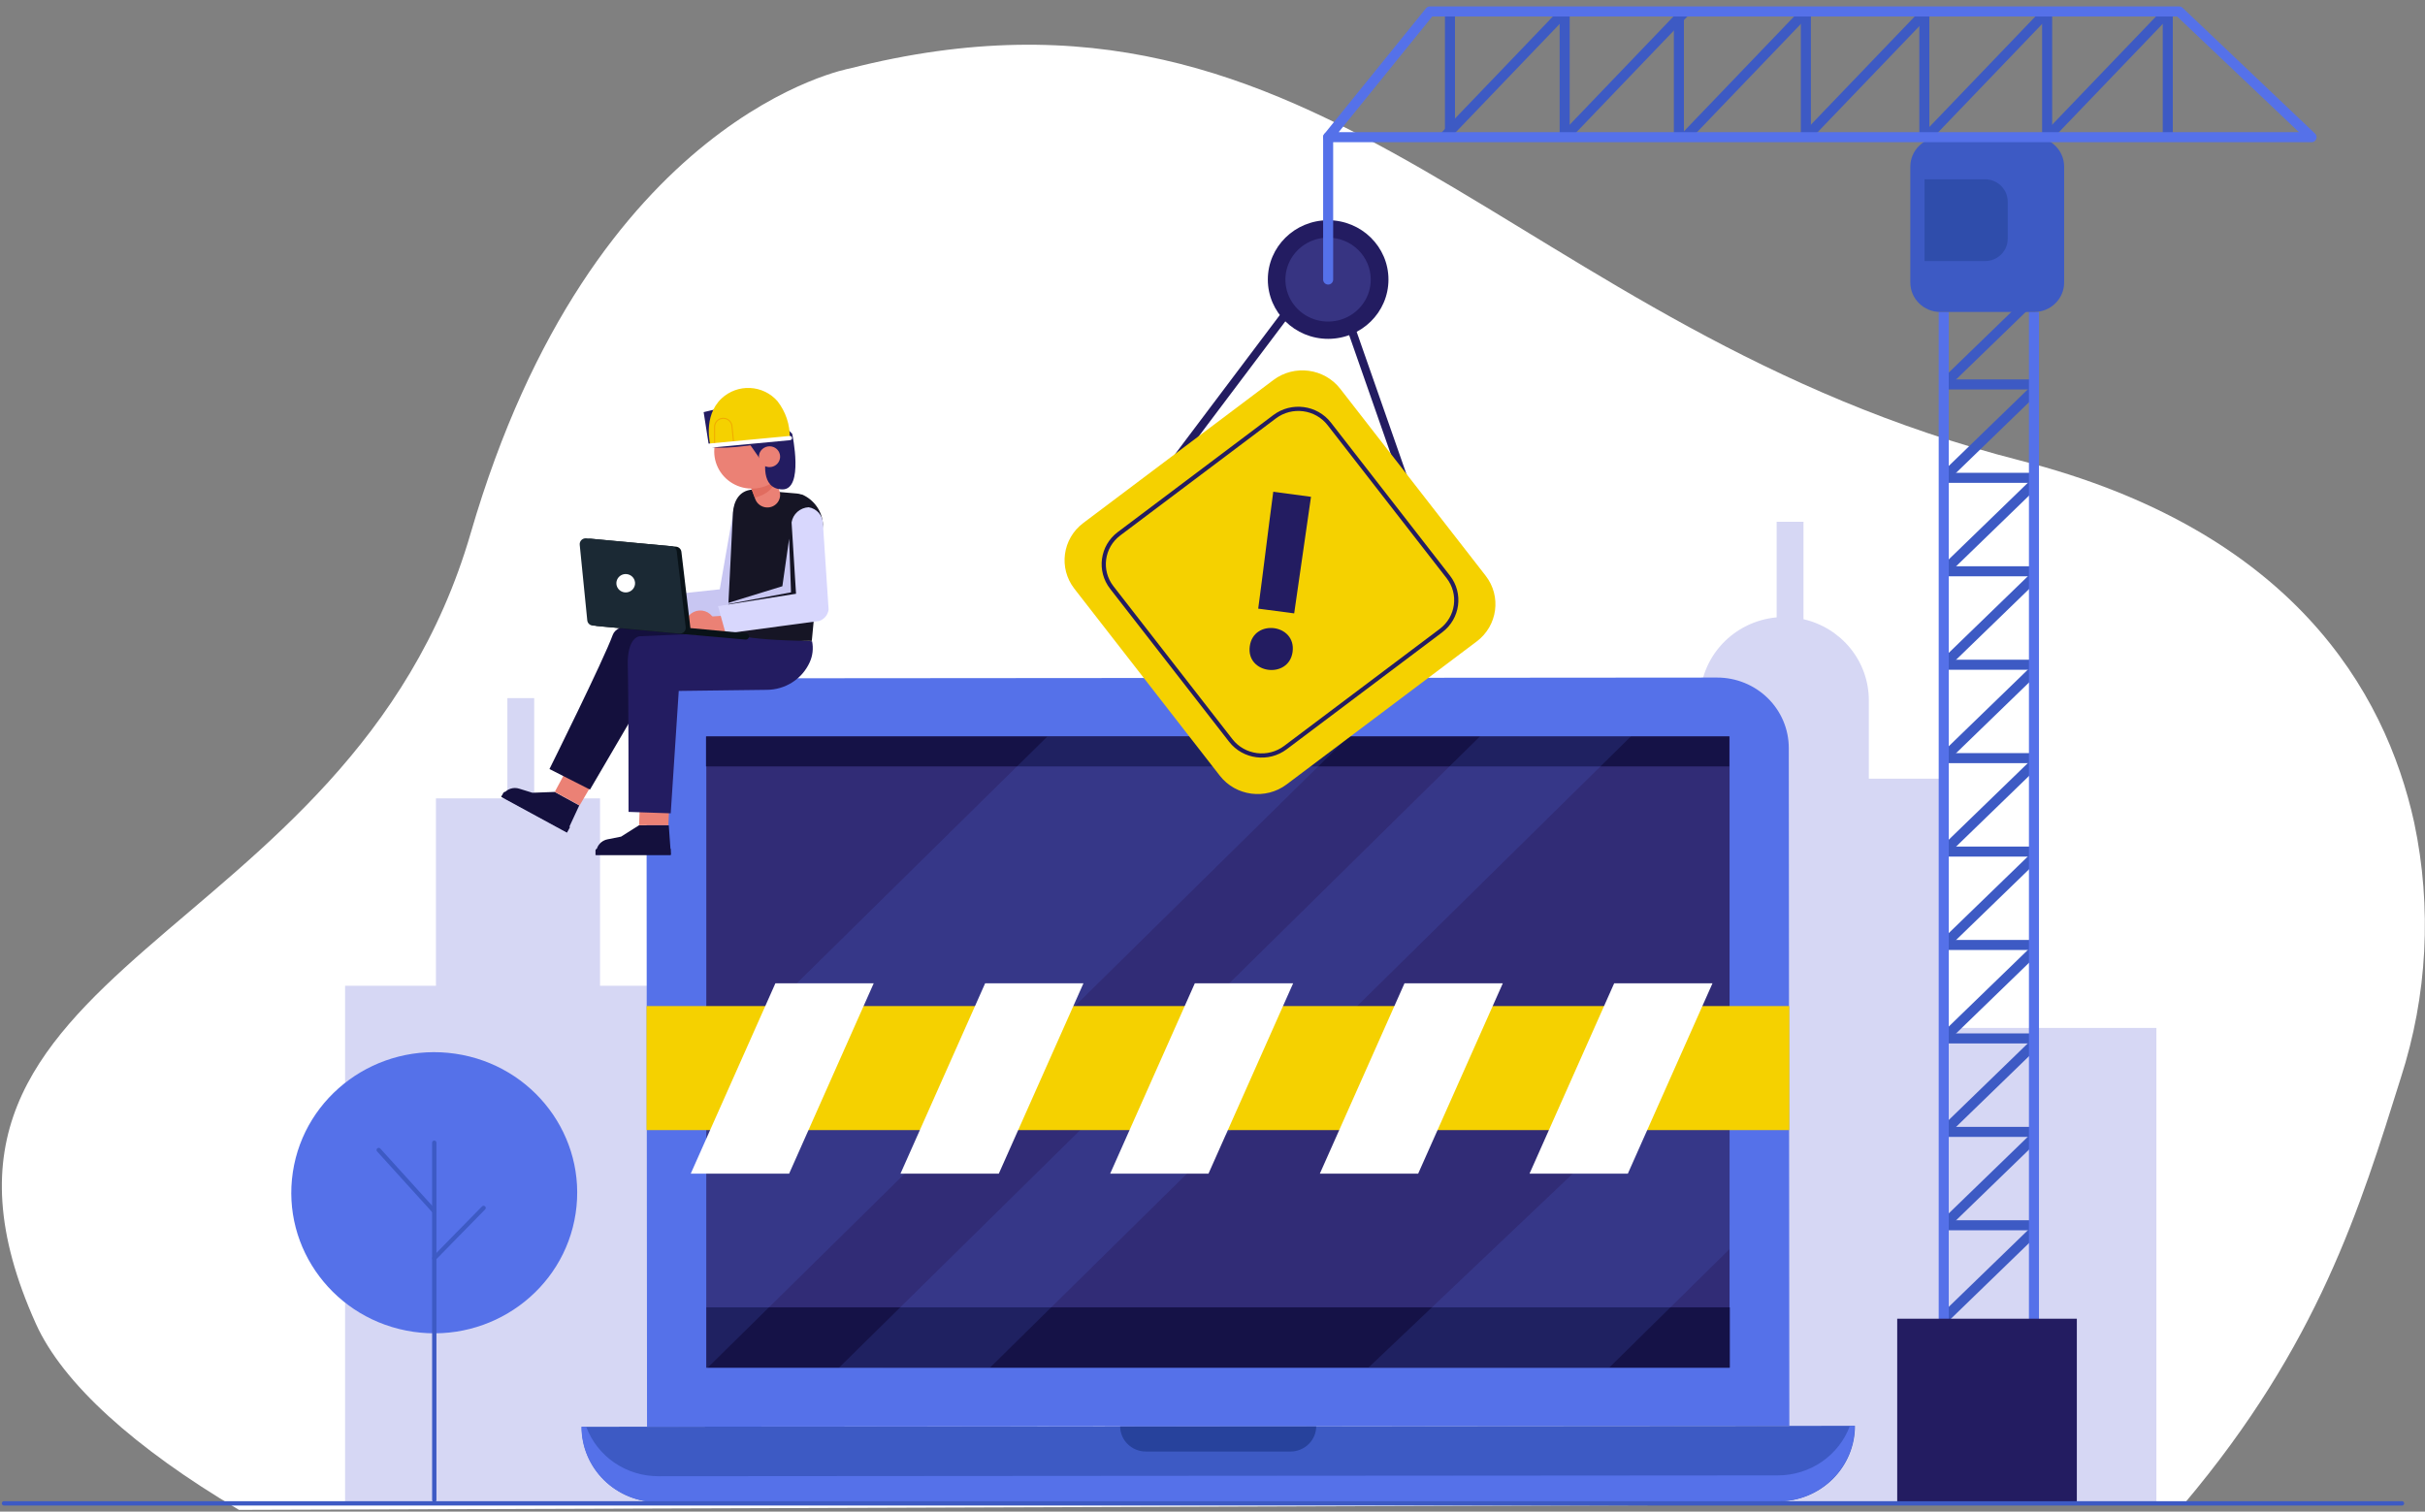 <svg width="640" height="399" viewBox="0 0 640 399" fill="none" xmlns="http://www.w3.org/2000/svg">
<rect x="0" y="0" width="640" height="399" fill="#808080" stroke="none"/>
<g clip-path="url(#clip0_1505_6252)">
<path d="M633.596 284.578C640.647 262.767 641.87 239.537 637.148 217.125C629.455 182.159 604.685 139.827 533.208 121.565C397.891 86.979 350.889 -14.173 224.314 18.06C224.314 18.06 156.37 30.204 124.22 140.75C92.07 251.295 -33.898 253.178 9.478 349.425C16.563 365.171 35.647 382.328 63.067 398.544L576.51 396.843C611.88 354.891 622.922 318.603 633.596 284.578Z" fill="white"/>
<path d="M512.468 205.542H493.218V184.802C493.213 179.851 491.507 175.048 488.377 171.171C485.247 167.294 480.876 164.572 475.974 163.445V137.727H468.889V162.957C463.355 163.466 458.214 165.987 454.47 170.027C450.726 174.067 448.649 179.335 448.646 184.802V206.122H429.433V229.903H428.145V274.063L393.327 273.828V221.035H353.466V259.729H325.42V297.302H291.577V396.843H569.112V271.33H512.431L512.468 205.542Z" fill="#D6D7F4"/>
<path d="M115.055 260.2V210.737H133.9V184.277H140.985V210.737H158.358V260.2H177.846V289.827H208.91V188.892H273.744V396.789H231.491H213.29H167.485H146.34H91.076V260.2H115.055Z" fill="#D6D7F4"/>
<path d="M469.276 396.3L173.761 396.517C168.392 396.517 163.243 394.42 159.447 390.686C155.65 386.953 153.518 381.889 153.518 376.609L489.556 376.356C489.561 378.976 489.039 381.572 488.022 383.994C487.004 386.416 485.511 388.616 483.627 390.469C481.743 392.322 479.505 393.791 477.042 394.792C474.58 395.792 471.94 396.305 469.276 396.3Z" fill="#3D5AC4"/>
<path d="M469.276 389.441L173.742 389.658C169.593 389.663 165.543 388.414 162.139 386.08C158.735 383.746 156.143 380.44 154.714 376.609H153.462C153.462 381.889 155.595 386.953 159.392 390.686C163.188 394.42 168.337 396.517 173.706 396.517L469.221 396.3C474.589 396.3 479.738 394.203 483.535 390.469C487.331 386.736 489.464 381.672 489.464 376.392H488.212C486.788 380.208 484.21 383.504 480.825 385.837C477.44 388.17 473.409 389.427 469.276 389.441Z" fill="#5571E9"/>
<path d="M340.584 383.143H302.416C300.618 383.143 298.894 382.442 297.621 381.193C296.348 379.944 295.63 378.25 295.625 376.482H347.374C347.365 378.249 346.646 379.94 345.374 381.188C344.102 382.435 342.38 383.138 340.584 383.143Z" fill="#27429C"/>
<path d="M472.238 376.356L170.761 376.591L170.632 197.651C170.627 195.21 171.112 192.791 172.059 190.534C173.006 188.277 174.396 186.226 176.149 184.498C177.903 182.77 179.986 181.399 182.28 180.463C184.573 179.528 187.031 179.046 189.514 179.046L453.173 178.847C455.655 178.845 458.113 179.323 460.407 180.255C462.701 181.187 464.786 182.554 466.543 184.278C468.299 186.003 469.694 188.05 470.646 190.305C471.598 192.559 472.089 194.975 472.091 197.416L472.238 376.356Z" fill="#5571E9"/>
<path d="M456.467 194.394H186.404V361.008H456.467V194.394Z" fill="#312C76"/>
<path d="M456.522 345.082H186.459V361.008H456.522V345.082Z" fill="#151247"/>
<path d="M456.394 194.394H186.33V202.303H456.394V194.394Z" fill="#151247"/>
<path opacity="0.16" d="M276.394 194.43L186.404 283.076L186.459 361.117H186.661L355.95 194.376L276.394 194.43Z" fill="#5571E9"/>
<path opacity="0.16" d="M221.333 361.099L261.212 361.062L430.501 194.303L390.621 194.339L221.333 361.099Z" fill="#5571E9"/>
<path opacity="0.16" d="M424.759 360.936L456.504 329.662L456.449 270.516L361.177 360.972L424.759 360.936Z" fill="#5571E9"/>
<path d="M472.239 265.557H170.632V298.297H472.239V265.557Z" fill="#F5D100"/>
<path d="M208.266 309.79H182.3L204.641 259.548H230.589L208.266 309.79Z" fill="white"/>
<path d="M263.604 309.79H237.656L259.997 259.548H285.945L263.604 309.79Z" fill="white"/>
<path d="M318.942 309.79H292.994L315.335 259.548H341.283L318.942 309.79Z" fill="white"/>
<path d="M374.28 309.79H348.331L370.673 259.548H396.621L374.28 309.79Z" fill="white"/>
<path d="M429.617 309.79H403.669L426.01 259.548H451.958L429.617 309.79Z" fill="white"/>
<path d="M146.414 209.035L140.507 209.253L137.065 208.185C136.294 207.93 135.458 207.934 134.689 208.196C133.919 208.458 133.26 208.963 132.814 209.633L132.391 210.266L149.616 219.623L152.874 212.601L146.414 209.035Z" fill="#14103D"/>
<path d="M149.634 219.786L132.262 210.338L132.869 209.253C132.898 209.202 132.937 209.158 132.983 209.123C133.029 209.087 133.082 209.061 133.138 209.046C133.195 209.031 133.254 209.027 133.312 209.034C133.37 209.042 133.426 209.061 133.477 209.09L150.444 218.302L149.634 219.786Z" fill="#14103D"/>
<path d="M152.966 212.601L157.511 204.837L152.966 196.855L146.414 209.017L152.966 212.601Z" fill="#EB8175"/>
<path d="M188.63 168.024C188.63 168.024 164.062 161.093 161.707 167.608C159.351 174.123 145.015 202.991 145.015 202.991L155.708 208.42L171.736 181.019L193.323 179.209L188.63 168.024Z" fill="#14103D"/>
<path d="M168.663 217.831L163.915 220.836L160.363 221.541C159.564 221.687 158.835 222.09 158.293 222.686C157.75 223.282 157.423 224.038 157.364 224.835V225.596H177.055L176.503 217.849L168.663 217.831Z" fill="#14103D"/>
<path d="M177.018 225.704H157.161V224.473C157.161 224.416 157.173 224.36 157.195 224.307C157.217 224.255 157.25 224.207 157.291 224.166C157.332 224.126 157.38 224.094 157.434 224.072C157.488 224.05 157.545 224.039 157.603 224.039H177V225.722" fill="#14103D"/>
<path d="M176.392 217.831L177.018 204.837L169.178 203.968L168.663 217.813L176.392 217.831Z" fill="#EB8175"/>
<path d="M191.943 166.92L168.792 167.952C168.792 167.952 165.461 168.133 165.682 175.789C165.903 183.444 165.884 214.302 165.884 214.302L177.018 214.682L179.134 182.376L202.322 182.087C204.723 182.086 207.073 181.403 209.088 180.118C211.103 178.834 212.697 177.003 213.677 174.847C214.487 173.103 214.712 171.151 214.321 169.273L191.943 166.92Z" fill="#231C61"/>
<path d="M169.97 162.323C169.97 164.477 168.498 164.803 166.289 164.803C164.081 164.803 162.02 164.495 162.02 162.341C162.02 161.305 162.439 160.31 163.184 159.577C163.93 158.844 164.941 158.432 165.995 158.432C167.049 158.432 168.06 158.844 168.806 159.577C169.551 160.31 169.97 161.305 169.97 162.341V162.323Z" fill="#E1AD9D"/>
<path d="M172.767 164.531H168.166C167.59 164.527 167.039 164.301 166.629 163.902C166.22 163.503 165.986 162.962 165.976 162.396C165.981 161.826 166.213 161.281 166.623 160.878C167.033 160.475 167.587 160.247 168.166 160.242H172.767C173.345 160.242 173.899 160.466 174.309 160.866C174.719 161.266 174.952 161.809 174.957 162.378C174.952 162.947 174.72 163.492 174.31 163.895C173.901 164.298 173.346 164.527 172.767 164.531Z" fill="#E1AD9D"/>
<path d="M172.602 164.984L171.056 157.581L189.955 155.554L193.746 133.836C194.133 131.864 197.022 129.42 199.047 129.8L198.458 129.637C199.501 129.879 200.424 130.478 201.061 131.327C201.698 132.175 202.008 133.218 201.936 134.271L198.255 160.26C198.125 160.948 197.796 161.584 197.306 162.092C196.816 162.599 196.187 162.956 195.495 163.12L172.602 164.984Z" fill="#C8C6F2"/>
<path d="M210.346 130.271C210.736 130.308 211.119 130.393 211.487 130.524H211.671C213.242 131.21 214.59 132.311 215.564 133.703C216.538 135.096 217.102 136.727 217.192 138.415L214.247 169.183C194.648 169.02 191.869 166.812 191.869 166.812L193.434 135.284C193.673 132.316 195.053 129.511 198.494 129.239L210.346 130.271Z" fill="#161525"/>
<path d="M188.778 164.748C188.943 166.902 187.471 167.318 185.281 167.463C183.091 167.608 180.993 167.463 180.846 165.273C180.787 164.245 181.143 163.236 181.836 162.465C182.529 161.693 183.504 161.222 184.548 161.153C185.592 161.084 186.622 161.422 187.414 162.096C188.206 162.769 188.696 163.722 188.778 164.748Z" fill="#EB8175"/>
<path d="M191.722 166.757L187.14 167.065C186.562 167.105 185.991 166.918 185.553 166.545C185.115 166.171 184.845 165.643 184.803 165.074C184.767 164.506 184.962 163.947 185.345 163.519C185.728 163.092 186.267 162.831 186.845 162.794L191.428 162.486C191.713 162.467 191.999 162.502 192.271 162.592C192.542 162.681 192.792 162.823 193.008 163.008C193.223 163.193 193.399 163.418 193.526 163.67C193.653 163.922 193.728 164.196 193.746 164.477C193.766 164.758 193.73 165.039 193.639 165.306C193.548 165.573 193.404 165.819 193.216 166.031C193.028 166.243 192.799 166.416 192.543 166.541C192.286 166.665 192.008 166.739 191.722 166.757Z" fill="#EB8175"/>
<path d="M191.52 167.228L189.495 159.989L210.088 156.731L208.911 137.89C209.082 136.816 209.623 135.833 210.444 135.105C211.265 134.377 212.315 133.948 213.419 133.891C214.479 134.067 215.44 134.608 216.131 135.417C216.822 136.226 217.198 137.25 217.192 138.307L218.682 160.875C218.605 161.565 218.328 162.218 217.885 162.757C217.441 163.296 216.849 163.698 216.18 163.916L191.52 167.228Z" fill="#D8D7FD"/>
<path d="M155.928 142.198L178.417 144.297C178.776 144.328 179.113 144.48 179.371 144.728C179.629 144.975 179.793 145.302 179.834 145.655L182.189 165.563C182.23 165.799 182.215 166.04 182.145 166.269C182.076 166.498 181.953 166.708 181.788 166.883C181.622 167.058 181.418 167.194 181.191 167.278C180.964 167.363 180.72 167.396 180.478 167.373L157.621 165.255C157.258 165.219 156.918 165.061 156.66 164.807C156.402 164.553 156.241 164.219 156.204 163.862L154.217 143.953C154.186 143.722 154.208 143.486 154.281 143.264C154.355 143.042 154.479 142.839 154.643 142.671C154.808 142.502 155.009 142.372 155.231 142.29C155.453 142.208 155.692 142.177 155.928 142.198Z" fill="#091218"/>
<path d="M154.714 142.089L177.184 144.17C177.544 144.198 177.883 144.349 178.142 144.597C178.401 144.845 178.563 145.174 178.601 145.528L180.956 165.436C181.001 165.672 180.989 165.916 180.921 166.146C180.852 166.377 180.73 166.589 180.564 166.765C180.398 166.941 180.192 167.076 179.963 167.159C179.734 167.243 179.488 167.273 179.245 167.246L156.407 165.128C156.042 165.096 155.701 164.939 155.442 164.684C155.183 164.43 155.023 164.094 154.99 163.735L153.002 143.827C152.974 143.596 152.998 143.363 153.073 143.143C153.149 142.923 153.273 142.723 153.437 142.556C153.601 142.39 153.801 142.262 154.022 142.181C154.242 142.1 154.479 142.069 154.714 142.089Z" fill="#1B2934"/>
<path d="M181.564 165.726L196.912 167.156C197.023 167.165 197.131 167.195 197.231 167.246C197.33 167.296 197.418 167.366 197.49 167.45C197.562 167.534 197.616 167.631 197.649 167.736C197.683 167.841 197.695 167.951 197.685 168.061C197.661 168.28 197.552 168.482 197.381 168.623C197.209 168.765 196.988 168.836 196.765 168.821L180.478 167.373L181.564 165.726Z" fill="#091218"/>
<path d="M167.596 154.161C167.553 154.64 167.367 155.096 167.06 155.471C166.753 155.845 166.34 156.122 165.873 156.265C165.406 156.408 164.906 156.411 164.437 156.274C163.968 156.137 163.551 155.866 163.239 155.496C162.928 155.125 162.735 154.672 162.686 154.193C162.637 153.714 162.733 153.232 162.964 152.808C163.194 152.383 163.547 152.036 163.979 151.81C164.41 151.583 164.901 151.488 165.387 151.537C166.032 151.601 166.626 151.912 167.039 152.403C167.452 152.894 167.652 153.526 167.596 154.161Z" fill="white"/>
<path d="M208.266 142.198L208.763 156.351L189.551 159.952L206.481 154.74L208.266 142.198Z" fill="#C8C6F2"/>
<path d="M198.071 128.389L199.341 131.791C199.573 132.388 199.974 132.908 200.495 133.289C201.016 133.67 201.637 133.898 202.285 133.945C202.862 133.985 203.44 133.879 203.962 133.636C204.485 133.393 204.936 133.022 205.27 132.558C205.605 132.095 205.812 131.554 205.873 130.989C205.934 130.423 205.845 129.852 205.616 129.33L203.371 124.099L198.071 128.389Z" fill="#EB8175"/>
<path d="M199.212 131.339C199.212 131.339 205.543 130.162 204.604 124.715C203.666 119.267 197.721 123.52 197.721 123.52L198.31 128.95L199.212 131.339Z" fill="#E16C5F"/>
<path d="M189.44 115.05C188.605 116.801 188.316 118.756 188.611 120.668C188.906 122.58 189.771 124.364 191.097 125.792C192.423 127.22 194.15 128.229 196.059 128.692C197.969 129.155 199.975 129.05 201.824 128.39C203.673 127.731 205.281 126.547 206.445 124.988C207.609 123.43 208.277 121.566 208.364 119.634C208.451 117.702 207.953 115.788 206.933 114.134C205.913 112.481 204.417 111.162 202.635 110.345C200.25 109.256 197.523 109.14 195.051 110.022C192.579 110.903 190.562 112.711 189.44 115.05Z" fill="#EB8175"/>
<path d="M202.12 121.186C202.12 121.186 200.556 129.004 206.408 129.185C212.26 129.366 209.076 114.507 209.076 114.507L199.875 105.349L185.704 108.788L187.121 117.837C187.121 117.837 189.367 119.014 201.531 117.041L202.12 121.186Z" fill="#231C61"/>
<path d="M196.341 115.068L200.997 121.747L205.009 117.403L196.341 115.068Z" fill="#231C61"/>
<path d="M200.556 119.376C200.32 119.87 200.239 120.422 200.323 120.962C200.407 121.501 200.652 122.004 201.028 122.406C201.403 122.808 201.892 123.091 202.432 123.219C202.971 123.347 203.538 123.314 204.058 123.125C204.579 122.935 205.031 122.598 205.355 122.155C205.68 121.713 205.864 121.185 205.883 120.639C205.902 120.094 205.756 119.555 205.463 119.091C205.169 118.628 204.742 118.261 204.236 118.036C203.566 117.749 202.808 117.729 202.122 117.978C201.436 118.228 200.875 118.728 200.556 119.376Z" fill="#EB8175"/>
<path d="M187.508 117.638C187.508 117.638 185.373 109.946 190.434 105.168C191.431 104.232 192.61 103.505 193.902 103.031C195.193 102.557 196.568 102.345 197.945 102.41C199.322 102.474 200.671 102.813 201.91 103.405C203.15 103.997 204.254 104.831 205.156 105.856C207.357 108.647 208.513 112.098 208.432 115.629L187.508 117.638Z" fill="#F5D100"/>
<path d="M188.594 117.511V112.697C188.583 112.111 188.807 111.545 189.216 111.118C189.625 110.692 190.188 110.44 190.784 110.417V110.417C191.37 110.391 191.944 110.586 192.389 110.963C192.834 111.34 193.115 111.87 193.176 112.444L193.654 117.24" stroke="#F1AB00" stroke-width="0.28" stroke-miterlimit="10"/>
<path d="M208.469 115.629L185.686 117.783" stroke="white" stroke-width="1.12" stroke-linecap="round" stroke-linejoin="round"/>
<path d="M536.796 325.01L512.983 348.086" stroke="#3D5AC4" stroke-width="2.65" stroke-miterlimit="10"/>
<path d="M536.796 300.342L512.983 323.418" stroke="#3D5AC4" stroke-width="2.65" stroke-miterlimit="10"/>
<path d="M536.796 275.674L512.983 298.768" stroke="#3D5AC4" stroke-width="2.65" stroke-miterlimit="10"/>
<path d="M536.796 251.024L512.983 274.099" stroke="#3D5AC4" stroke-width="2.65" stroke-miterlimit="10"/>
<path d="M536.796 226.356L512.983 249.431" stroke="#3D5AC4" stroke-width="2.65" stroke-miterlimit="10"/>
<path d="M536.796 201.706L512.983 224.781" stroke="#3D5AC4" stroke-width="2.65" stroke-miterlimit="10"/>
<path d="M536.796 177.037L512.983 200.113" stroke="#3D5AC4" stroke-width="2.65" stroke-miterlimit="10"/>
<path d="M536.796 152.387L512.983 175.463" stroke="#3D5AC4" stroke-width="2.65" stroke-miterlimit="10"/>
<path d="M536.796 127.719L512.983 150.795" stroke="#3D5AC4" stroke-width="2.65" stroke-miterlimit="10"/>
<path d="M536.796 103.051L512.983 126.126" stroke="#3D5AC4" stroke-width="2.65" stroke-miterlimit="10"/>
<path d="M536.796 78.401L512.983 101.476" stroke="#3D5AC4" stroke-width="2.65" stroke-miterlimit="10"/>
<path d="M512.983 323.418H536.796" stroke="#3D5AC4" stroke-width="2.65" stroke-miterlimit="10"/>
<path d="M512.983 298.768H536.796" stroke="#3D5AC4" stroke-width="2.65" stroke-miterlimit="10"/>
<path d="M512.983 274.099H536.796" stroke="#3D5AC4" stroke-width="2.65" stroke-miterlimit="10"/>
<path d="M512.983 249.431H536.796" stroke="#3D5AC4" stroke-width="2.65" stroke-miterlimit="10"/>
<path d="M512.983 224.781H536.796" stroke="#3D5AC4" stroke-width="2.65" stroke-miterlimit="10"/>
<path d="M512.983 200.113H536.796" stroke="#3D5AC4" stroke-width="2.65" stroke-miterlimit="10"/>
<path d="M512.983 175.463H536.796" stroke="#3D5AC4" stroke-width="2.65" stroke-miterlimit="10"/>
<path d="M512.983 150.795H536.796" stroke="#3D5AC4" stroke-width="2.65" stroke-miterlimit="10"/>
<path d="M512.983 126.126H536.796" stroke="#3D5AC4" stroke-width="2.65" stroke-miterlimit="10"/>
<path d="M512.983 101.476H536.796" stroke="#3D5AC4" stroke-width="2.65" stroke-miterlimit="10"/>
<path d="M512.983 354.764V82.346" stroke="#5571E9" stroke-width="2.65" stroke-miterlimit="10"/>
<path d="M536.796 354.764V82.346" stroke="#5571E9" stroke-width="2.65" stroke-miterlimit="10"/>
<path d="M548.114 348.086H500.708V396.517H548.114V348.086Z" fill="#231C61"/>
<path d="M536.851 36.213H512.081C507.711 36.213 504.168 39.697 504.168 43.995V74.564C504.168 78.862 507.711 82.346 512.081 82.346H536.851C541.222 82.346 544.765 78.862 544.765 74.564V43.995C544.765 39.697 541.222 36.213 536.851 36.213Z" fill="#3D5AC4"/>
<path d="M507.922 47.326H523.877C525.468 47.326 526.994 47.947 528.119 49.054C529.245 50.16 529.877 51.661 529.877 53.226V63.017C529.877 64.582 529.245 66.083 528.119 67.189C526.994 68.296 525.468 68.917 523.877 68.917H507.922V47.326Z" fill="#2F4DAB"/>
<path d="M355.95 84.862L374.979 139.248" stroke="#231C61" stroke-width="2.16" stroke-miterlimit="10"/>
<path d="M342.7 78.401L305.563 127.719" stroke="#231C61" stroke-width="2.16" stroke-miterlimit="10"/>
<path d="M283.548 155.4L321.918 204.737C326.142 210.168 334.042 211.203 339.564 207.05L389.732 169.314C395.254 165.161 396.306 157.391 392.083 151.961L353.713 102.623C349.49 97.192 341.589 96.157 336.067 100.311L285.9 138.046C280.378 142.199 279.325 149.969 283.548 155.4Z" fill="#F5D100"/>
<path d="M293.413 155.066L324.818 195.447C328.27 199.885 334.726 200.731 339.239 197.337L380.3 166.452C384.813 163.057 385.673 156.708 382.222 152.269L350.817 111.888C347.365 107.45 340.909 106.604 336.396 109.998L295.335 140.883C290.822 144.278 289.962 150.627 293.413 155.066Z" stroke="#231C61" stroke-width="1.11" stroke-miterlimit="10"/>
<path d="M341.136 172.078C340.142 179.318 328.843 177.924 329.836 170.594C330.83 163.264 342.148 164.676 341.136 172.078ZM345.994 131.14L341.559 161.907L332.063 160.658C333.462 150.288 334.64 140.225 336.038 129.8L345.994 131.14Z" fill="#231C61"/>
<path d="M350.521 89.441C359.313 89.441 366.44 82.432 366.44 73.785C366.44 65.139 359.313 58.13 350.521 58.13C341.73 58.13 334.603 65.139 334.603 73.785C334.603 82.432 341.73 89.441 350.521 89.441Z" fill="#231C61"/>
<path d="M361.765 73.786C361.769 75.977 361.112 78.12 359.876 79.944C358.641 81.768 356.883 83.191 354.826 84.032C352.768 84.873 350.503 85.095 348.317 84.669C346.131 84.244 344.122 83.191 342.545 81.642C340.969 80.094 339.894 78.12 339.458 75.971C339.022 73.822 339.244 71.594 340.096 69.569C340.948 67.544 342.391 65.813 344.244 64.595C346.096 63.377 348.275 62.727 350.503 62.727C353.487 62.727 356.349 63.892 358.46 65.965C360.572 68.038 361.761 70.851 361.765 73.786Z" fill="#373482"/>
<path d="M412.944 3.021V36.213" stroke="#3D5AC4" stroke-width="2.65" stroke-miterlimit="10"/>
<path d="M382.671 3.021V36.213" stroke="#3D5AC4" stroke-width="2.65" stroke-miterlimit="10"/>
<path d="M443.088 3.021V36.213" stroke="#3D5AC4" stroke-width="2.65" stroke-miterlimit="10"/>
<path d="M476.6 3.021V36.213" stroke="#3D5AC4" stroke-width="2.65" stroke-miterlimit="10"/>
<path d="M507.867 3.021V36.213" stroke="#3D5AC4" stroke-width="2.65" stroke-miterlimit="10"/>
<path d="M540.274 3.021V36.213" stroke="#3D5AC4" stroke-width="2.65" stroke-miterlimit="10"/>
<path d="M572.111 3.021V36.213" stroke="#3D5AC4" stroke-width="2.65" stroke-miterlimit="10"/>
<path d="M381.107 36.213L412.944 3.021" stroke="#3D5AC4" stroke-width="2.65" stroke-miterlimit="10"/>
<path d="M412.944 36.213L444.763 3.021" stroke="#3D5AC4" stroke-width="2.65" stroke-miterlimit="10"/>
<path d="M444.763 36.213L476.6 3.021" stroke="#3D5AC4" stroke-width="2.65" stroke-miterlimit="10"/>
<path d="M476.6 36.213L508.437 3.021" stroke="#3D5AC4" stroke-width="2.65" stroke-miterlimit="10"/>
<path d="M508.437 36.213L540.274 3.021" stroke="#3D5AC4" stroke-width="2.65" stroke-miterlimit="10"/>
<path d="M540.274 36.213L572.111 3.021" stroke="#3D5AC4" stroke-width="2.65" stroke-miterlimit="10"/>
<path d="M350.521 36.213H610.058L575.111 3.021H377.371L350.521 36.213Z" stroke="#5571E9" stroke-width="2.65" stroke-linecap="round" stroke-linejoin="round"/>
<path d="M350.521 36.213V73.785" stroke="#5571E9" stroke-width="2.65" stroke-linecap="round" stroke-linejoin="round"/>
<path d="M151.919 320.297C154.988 300.03 140.77 281.153 120.161 278.135C99.553 275.117 80.359 289.1 77.29 309.368C74.221 329.635 88.44 348.512 109.048 351.53C129.656 354.548 148.85 340.565 151.919 320.297Z" fill="#5571E9"/>
<path d="M114.614 301.627V395.92" stroke="#3D5AC4" stroke-width="1.14" stroke-linecap="round" stroke-linejoin="round"/>
<path d="M99.947 303.546L114.614 319.726" stroke="#3D5AC4" stroke-width="1.14" stroke-linecap="round" stroke-linejoin="round"/>
<path d="M127.625 318.839C126.576 319.87 114.614 332.123 114.614 332.123" stroke="#3D5AC4" stroke-width="1.14" stroke-linecap="round" stroke-linejoin="round"/>
<path d="M1.049 396.825H633.927" stroke="#3D5AC4" stroke-width="1.14" stroke-linecap="round" stroke-linejoin="round"/>
</g>
<defs>
<clipPath id="clip0_1505_6252">
<rect width="640" height="397.895" fill="white" transform="translate(0 0.632)"/>
</clipPath>
</defs>
</svg>
